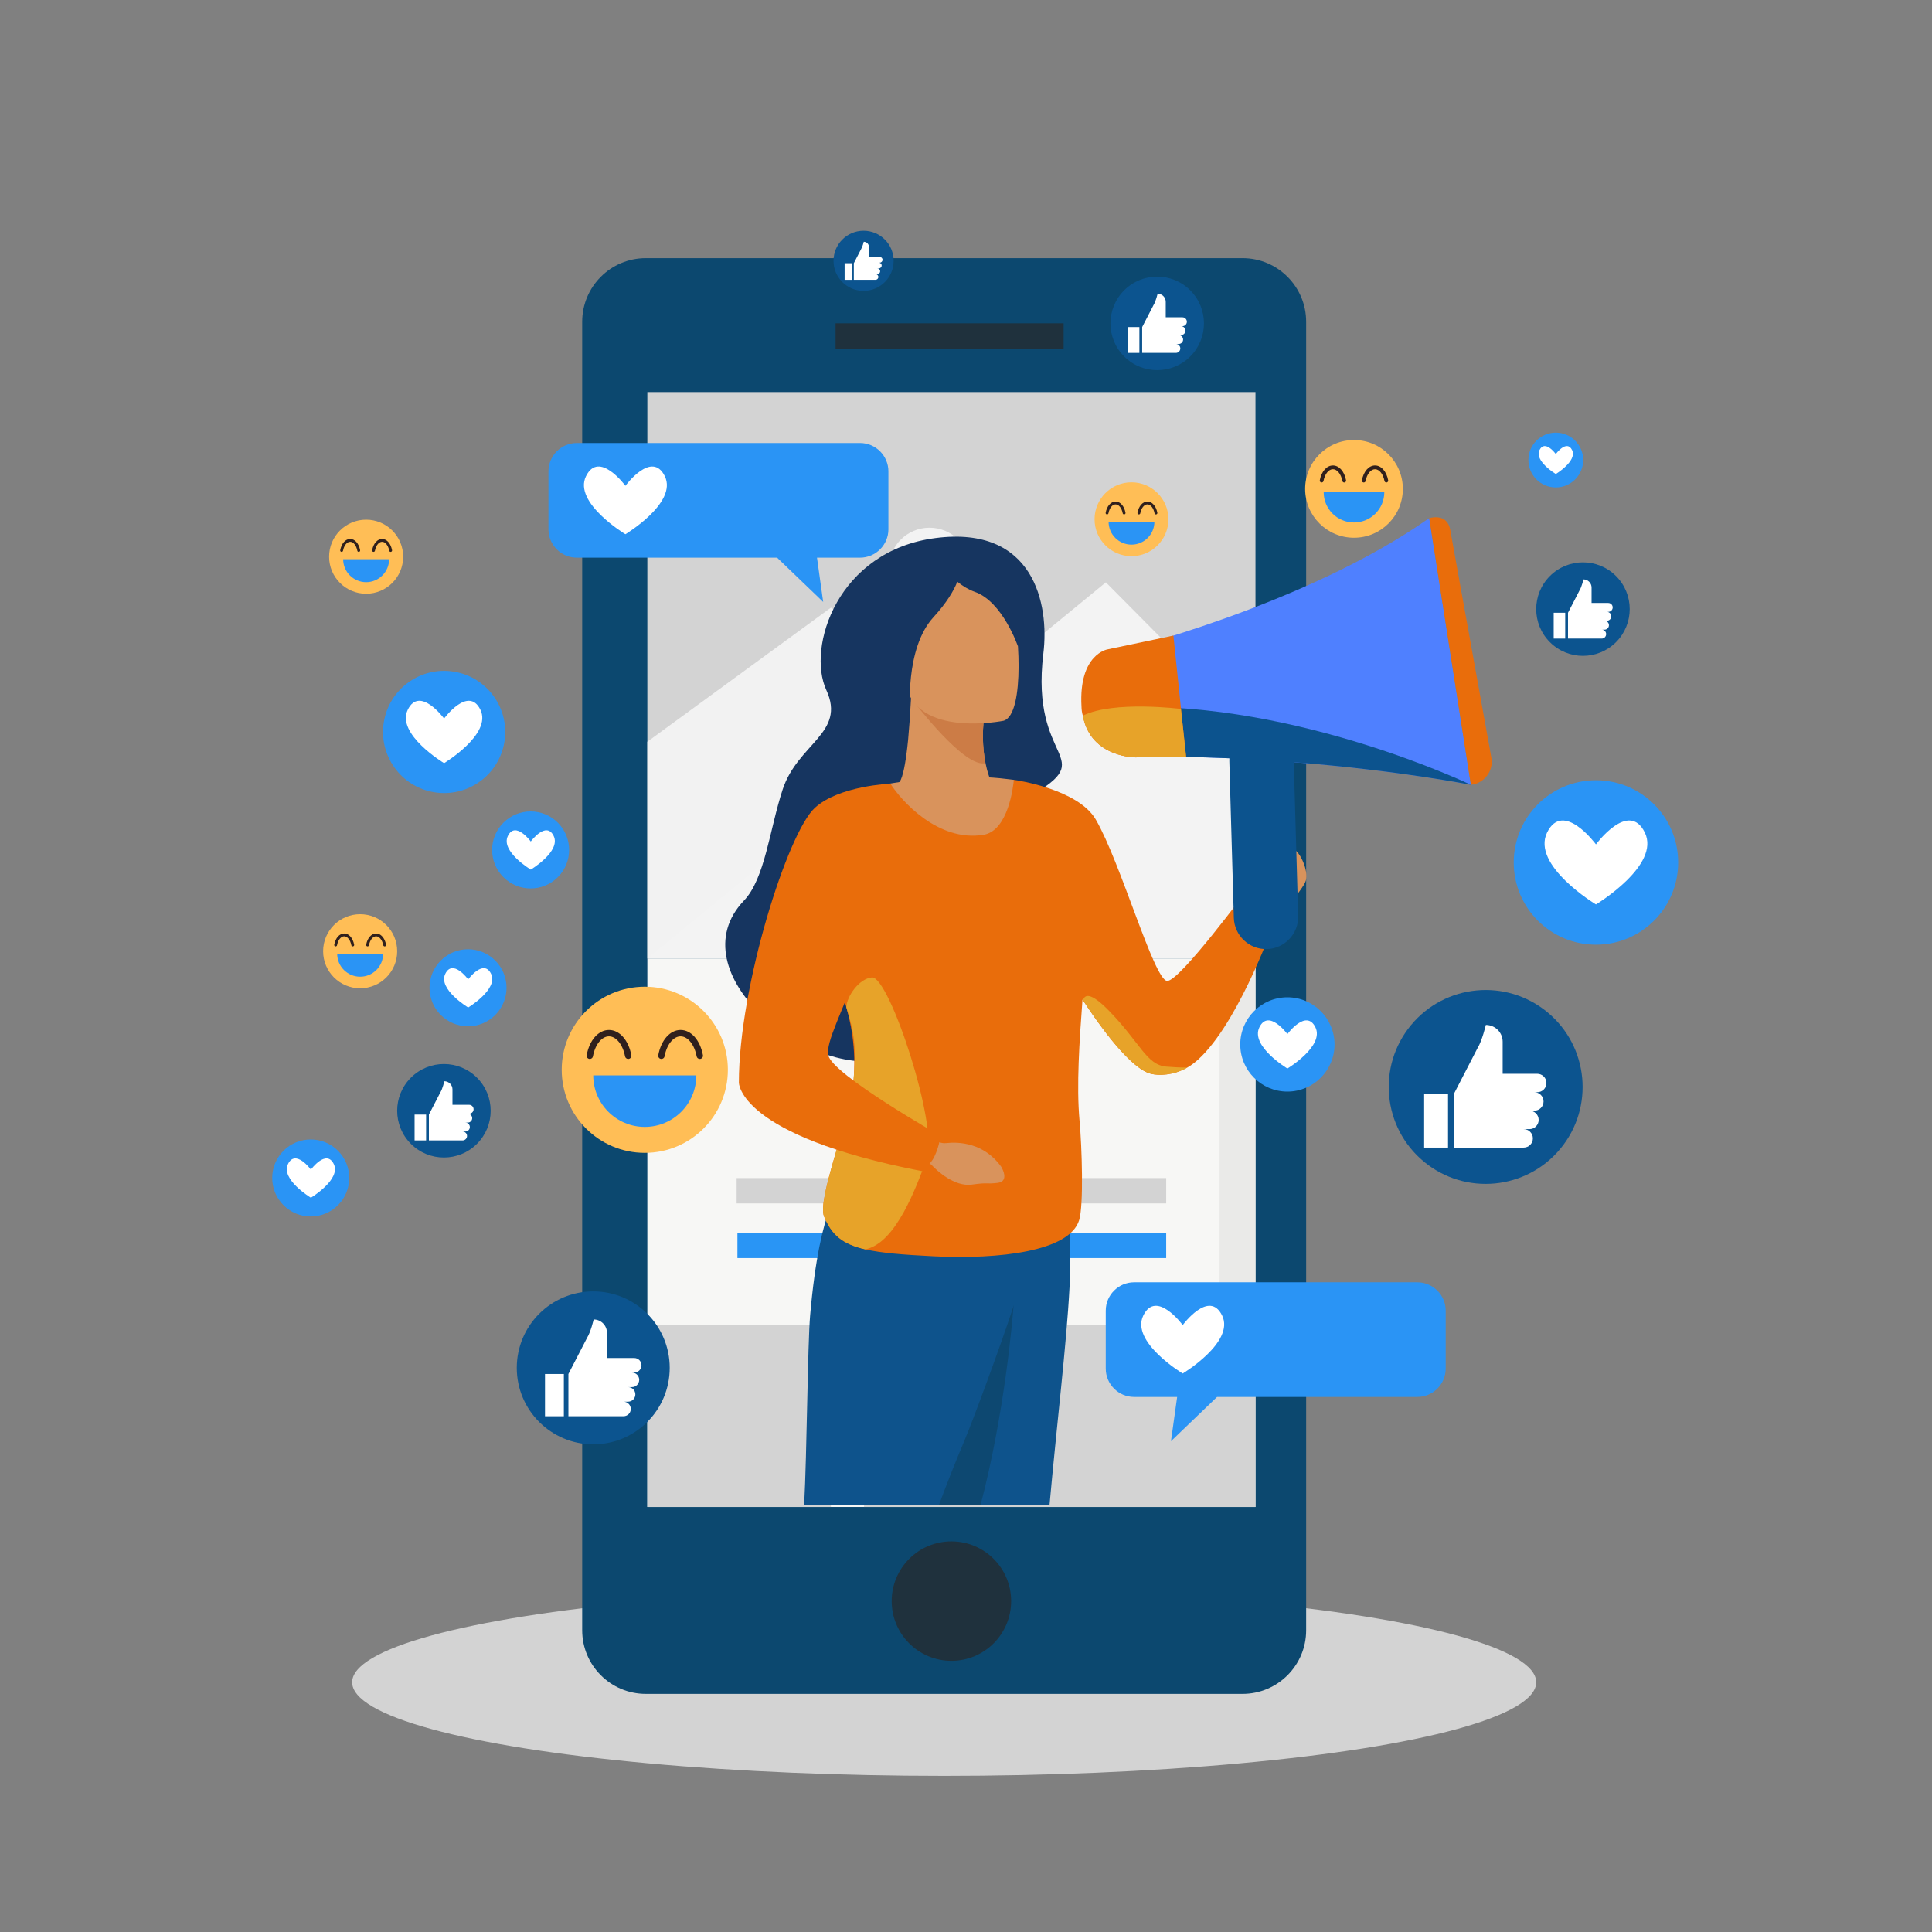 <svg xmlns="http://www.w3.org/2000/svg" xmlns:xlink="http://www.w3.org/1999/xlink" version="1.1" x="0px" y="0px" viewBox="0 0 500 500" enable-background="new 0 0 500 500" xml:space="preserve">
<rect x="0" y="0" width="500" height="500" fill="#808080" stroke="none"/>
<g xmlns="http://www.w3.org/2000/svg" id="BACKGROUND">
</g>
<g xmlns="http://www.w3.org/2000/svg" id="OBJECTS">
	<ellipse id="XMLID_2608_" fill="#D3D3D3" cx="244.351" cy="435.373" rx="153.216" ry="24.216"/>
	<path id="XMLID_40_" fill="#0C486F" d="M321.563,438.375H167.138c-9.095,0-16.468-7.373-16.468-16.468V83.277   c0-9.095,7.373-16.468,16.468-16.468h154.424c9.095,0,16.468,7.373,16.468,16.468v338.63   C338.031,431.002,330.658,438.375,321.563,438.375z"/>
	<rect id="XMLID_39_" x="216.246" y="83.671" fill="#1F313D" width="59.019" height="6.558"/>
	<circle id="XMLID_33_" fill="#1F313D" cx="246.224" cy="414.363" r="15.457"/>
	<rect id="XMLID_34_" x="167.533" y="101.47" fill="#D3D3D3" width="157.383" height="146.578"/>
	<circle id="XMLID_2308_" fill="#F3F3F3" cx="240.554" cy="147.086" r="10.518"/>
	<rect id="XMLID_32_" x="167.533" y="248.048" fill="#F7F7F5" width="157.383" height="141.958"/>
	<rect id="XMLID_2015_" x="190.64" y="304.881" fill="#D3D3D3" width="111.168" height="6.558"/>
	<g id="XMLID_30_">
		<rect id="XMLID_31_" x="190.845" y="319.027" fill="#2995F5" width="31.227" height="6.558"/>
		<rect id="XMLID_1456_" x="230.713" y="319.027" fill="#2995F5" width="31.227" height="6.558"/>
		<rect id="XMLID_1459_" x="270.581" y="319.027" fill="#2995F5" width="31.227" height="6.558"/>
	</g>
	<rect id="XMLID_2200_" x="167.533" y="342.977" fill="#D3D3D3" width="47.505" height="47.029"/>
	<rect id="XMLID_2201_" x="223.618" y="342.977" fill="#D3D3D3" width="101.298" height="47.029"/>
	<rect id="XMLID_1455_" x="315.62" y="248.048" fill="#EAEAE8" width="9.295" height="94.93"/>
	<polygon id="XMLID_2305_" fill="#F2F2F2" points="266.826,187.348 215.037,157.261 167.533,191.955 167.533,248.048  "/>
	<polygon id="XMLID_2306_" fill="#F3F3F3" points="167.533,248.048 286.195,150.703 324.916,189.733 324.916,248.048  "/>
	<g id="XMLID_2581_">
		<g id="XMLID_2445_">
			<circle id="XMLID_2447_" fill="#2A94F5" cx="333.177" cy="270.3" r="12.201"/>
			<path id="XMLID_2446_" fill="#FFFFFF" d="M340.427,265.859c-2.382-4.868-7.25,1.761-7.25,1.761s-4.868-6.629-7.25-1.761     c-2.382,4.868,7.25,10.668,7.25,10.668S342.809,270.727,340.427,265.859z"/>
		</g>
		<g id="XMLID_2547_">
			
				<ellipse id="XMLID_2549_" transform="matrix(0.707 -0.707 0.707 0.707 -115.311 161.559)" fill="#2A94F5" cx="137.363" cy="219.972" rx="9.967" ry="9.967"/>
			<path id="XMLID_2548_" fill="#FFFFFF" d="M143.286,216.343c-1.946-3.977-5.923,1.438-5.923,1.438s-3.977-5.415-5.923-1.438     c-1.946,3.977,5.923,8.715,5.923,8.715S145.232,220.32,143.286,216.343z"/>
		</g>
		<g id="XMLID_2584_">
			<circle id="XMLID_2586_" fill="#2A94F5" cx="402.637" cy="119.057" r="7.091"/>
			<path id="XMLID_2585_" fill="#FFFFFF" d="M406.85,116.476c-1.384-2.829-4.214,1.023-4.214,1.023s-2.829-3.853-4.214-1.023     c-1.385,2.829,4.214,6.2,4.214,6.2S408.235,119.305,406.85,116.476z"/>
		</g>
		<g id="XMLID_2550_">
			
				<ellipse id="XMLID_2552_" transform="matrix(0.707 -0.707 0.707 0.707 -192.018 146.19)" fill="#2A94F5" cx="80.458" cy="304.881" rx="9.967" ry="9.967"/>
			<path id="XMLID_2551_" fill="#FFFFFF" d="M86.381,301.252c-1.946-3.977-5.923,1.439-5.923,1.439s-3.977-5.415-5.923-1.439     c-1.946,3.977,5.923,8.716,5.923,8.716S88.327,305.229,86.381,301.252z"/>
		</g>
		<g id="XMLID_2568_">
			
				<ellipse id="XMLID_2570_" transform="matrix(0.707 -0.707 0.707 0.707 -145.283 160.553)" fill="#2A94F5" cx="121.163" cy="255.648" rx="9.967" ry="9.967"/>
			<path id="XMLID_2569_" fill="#FFFFFF" d="M127.086,252.02c-1.946-3.977-5.923,1.439-5.923,1.439s-3.977-5.416-5.923-1.439     c-1.946,3.977,5.923,8.716,5.923,8.716S129.032,255.997,127.086,252.02z"/>
		</g>
		<g id="XMLID_2523_">
			<circle id="XMLID_2525_" fill="#2A94F5" cx="413.03" cy="223.206" r="21.279"/>
			<path id="XMLID_2524_" fill="#FFFFFF" d="M425.675,215.459c-4.155-8.491-12.646,3.071-12.646,3.071s-8.49-11.562-12.645-3.071     c-4.155,8.491,12.645,18.607,12.645,18.607S429.83,223.95,425.675,215.459z"/>
		</g>
		<g id="XMLID_2414_">
			
				<ellipse id="XMLID_2418_" transform="matrix(0.161 -0.987 0.987 0.161 -90.531 272.368)" fill="#2A94F5" cx="114.93" cy="189.43" rx="15.813" ry="15.813"/>
			<path id="XMLID_2417_" fill="#FFFFFF" d="M124.327,183.674c-3.088-6.309-9.397,2.282-9.397,2.282s-6.309-8.592-9.397-2.282     c-3.088,6.309,9.397,13.827,9.397,13.827S127.415,189.983,124.327,183.674z"/>
		</g>
	</g>
	
		<ellipse id="XMLID_2444_" transform="matrix(0.637 -0.771 0.771 0.637 -77.114 398.592)" fill="#0C548F" cx="384.393" cy="281.122" rx="25.085" ry="25.085"/>
	<g id="XMLID_2441_">
		<path id="XMLID_2443_" fill="#FFFFFF" d="M400.218,280.279c0-1.319-1.069-2.388-2.388-2.388h-8.943v-8.287    c0-2.405-1.949-4.354-4.354-4.354c0,0-0.964,4.115-2.156,6.006l-6.131,11.879v13.859h18.073c1.319,0,2.388-1.069,2.388-2.388    c0-1.319-1.069-2.388-2.388-2.388h1.498c1.319,0,2.388-1.069,2.388-2.388c0-1.319-1.069-2.388-2.388-2.388h1.264    c1.319,0,2.388-1.069,2.388-2.388c0-1.319-1.069-2.388-2.388-2.388h0.749C399.149,282.667,400.218,281.598,400.218,280.279z"/>
		<rect id="XMLID_2442_" x="368.568" y="283.135" fill="#FFFFFF" width="6.18" height="13.859"/>
	</g>
	<g id="XMLID_2531_">
		<circle id="XMLID_2535_" fill="#0C548F" cx="153.531" cy="354.003" r="19.79"/>
		<g id="XMLID_2532_">
			<path id="XMLID_2534_" fill="#FFFFFF" d="M166.016,353.338c0-1.04-0.843-1.884-1.884-1.884h-7.055v-6.538     c0-1.897-1.538-3.435-3.435-3.435c0,0-0.76,3.246-1.701,4.738l-4.837,9.371v10.933h14.258c1.04,0,1.884-0.843,1.884-1.884     s-0.843-1.884-1.884-1.884h1.182c1.04,0,1.884-0.843,1.884-1.884c0-1.04-0.843-1.884-1.884-1.884h0.997     c1.04,0,1.884-0.843,1.884-1.884c0-1.04-0.843-1.884-1.884-1.884h0.591C165.173,355.222,166.016,354.379,166.016,353.338z"/>
			<rect id="XMLID_2533_" x="141.047" y="355.592" fill="#FFFFFF" width="4.876" height="10.933"/>
		</g>
	</g>
	<g id="XMLID_2553_">
		
			<ellipse id="XMLID_2557_" transform="matrix(0.707 -0.707 0.707 0.707 8.563 335.882)" fill="#0C548F" cx="409.727" cy="157.605" rx="12.101" ry="12.101"/>
		<g id="XMLID_2554_">
			<path id="XMLID_2556_" fill="#FFFFFF" d="M417.361,157.198c0-0.636-0.516-1.152-1.152-1.152h-4.314v-3.998     c0-1.16-0.94-2.1-2.1-2.1c0,0-0.465,1.985-1.04,2.897l-2.958,5.73v6.685h8.718c0.636,0,1.152-0.516,1.152-1.152     c0-0.636-0.516-1.152-1.152-1.152h0.723c0.636,0,1.152-0.516,1.152-1.152c0-0.636-0.516-1.152-1.152-1.152h0.61     c0.636,0,1.152-0.516,1.152-1.152c0-0.636-0.516-1.152-1.152-1.152h0.361C416.845,158.35,417.361,157.834,417.361,157.198z"/>
			<rect id="XMLID_2555_" x="402.094" y="158.576" fill="#FFFFFF" width="2.981" height="6.685"/>
		</g>
	</g>
	<g id="XMLID_2571_">
		
			<ellipse id="XMLID_2575_" transform="matrix(0.707 -0.707 0.707 0.707 -169.617 165.469)" fill="#0C548F" cx="114.93" cy="287.48" rx="12.101" ry="12.101"/>
		<g id="XMLID_2572_">
			<path id="XMLID_2574_" fill="#FFFFFF" d="M122.564,287.074c0-0.636-0.516-1.152-1.152-1.152h-4.314v-3.998     c0-1.16-0.94-2.1-2.1-2.1c0,0-0.465,1.985-1.04,2.897l-2.958,5.73v6.685h8.718c0.636,0,1.152-0.516,1.152-1.152     s-0.516-1.152-1.152-1.152h0.723c0.636,0,1.152-0.516,1.152-1.152c0-0.636-0.516-1.152-1.152-1.152h0.61     c0.636,0,1.152-0.516,1.152-1.152c0-0.636-0.516-1.152-1.152-1.152h0.361C122.048,288.226,122.564,287.71,122.564,287.074z"/>
			<rect id="XMLID_2573_" x="107.296" y="288.451" fill="#FFFFFF" width="2.981" height="6.685"/>
		</g>
	</g>
	<g id="XMLID_2576_">
		
			<ellipse id="XMLID_2580_" transform="matrix(0.707 -0.707 0.707 0.707 28.564 236.302)" fill="#0C548F" cx="299.523" cy="83.671" rx="12.101" ry="12.101"/>
		<g id="XMLID_2577_">
			<path id="XMLID_2579_" fill="#FFFFFF" d="M307.157,83.264c0-0.636-0.516-1.152-1.152-1.152h-4.314v-3.998     c0-1.16-0.94-2.1-2.1-2.1c0,0-0.465,1.985-1.04,2.897l-2.958,5.73v6.685h8.718c0.636,0,1.152-0.516,1.152-1.152     c0-0.636-0.516-1.152-1.152-1.152h0.723c0.636,0,1.152-0.516,1.152-1.152c0-0.636-0.516-1.152-1.152-1.152h0.61     c0.636,0,1.152-0.516,1.152-1.152c0-0.636-0.516-1.152-1.152-1.152h0.361C306.641,84.416,307.157,83.9,307.157,83.264z"/>
			<rect id="XMLID_2578_" x="291.889" y="84.642" fill="#FFFFFF" width="2.981" height="6.685"/>
		</g>
	</g>
	<g id="XMLID_2583_">
		<circle id="XMLID_2606_" fill="#0C548F" cx="223.494" cy="67.496" r="7.779"/>
		<g id="XMLID_2603_">
			<path id="XMLID_2605_" fill="#FFFFFF" d="M228.402,67.234c0-0.409-0.332-0.741-0.741-0.741h-2.773v-2.57     c0-0.746-0.604-1.35-1.35-1.35c0,0-0.299,1.276-0.669,1.863l-1.901,3.684v4.298h5.605c0.409,0,0.74-0.332,0.74-0.741     c0-0.409-0.331-0.741-0.74-0.741h0.465c0.409,0,0.74-0.331,0.74-0.741c0-0.409-0.331-0.74-0.74-0.74h0.392     c0.409,0,0.74-0.332,0.74-0.741c0-0.409-0.331-0.74-0.74-0.74h0.232C228.07,67.975,228.402,67.643,228.402,67.234z"/>
			<rect id="XMLID_2604_" x="218.586" y="68.12" fill="#FFFFFF" width="1.917" height="4.298"/>
		</g>
	</g>
	<g id="XMLID_2397_">
		<circle id="XMLID_2408_" fill="#FFBE56" cx="166.871" cy="276.858" r="21.5"/>
		<g id="XMLID_2398_">
			<g id="XMLID_2405_">
				<path id="XMLID_2406_" fill="#2A94F5" d="M180.211,278.3c0,7.367-5.972,13.34-13.34,13.34s-13.34-5.973-13.34-13.34H180.211z"/>
			</g>
			<g id="XMLID_2399_">
				<g id="XMLID_2403_">
					<path id="XMLID_2404_" fill="#30201D" d="M162.571,274.05c-0.39,0-0.737-0.276-0.812-0.673       c-0.576-3.046-2.285-5.173-4.157-5.173c-1.876,0-3.581,2.126-4.148,5.171c-0.085,0.449-0.516,0.738-0.964,0.662       c-0.449-0.084-0.745-0.515-0.662-0.964c0.727-3.901,3.048-6.522,5.775-6.522c2.722,0,5.045,2.621,5.782,6.52       c0.085,0.449-0.21,0.881-0.659,0.966C162.673,274.045,162.622,274.05,162.571,274.05z"/>
				</g>
				<g id="XMLID_2401_">
					<path id="XMLID_2402_" fill="#30201D" d="M181.102,274.05c-0.39,0-0.736-0.276-0.812-0.673       c-0.576-3.046-2.285-5.173-4.158-5.173c-1.875,0-3.581,2.126-4.148,5.171c-0.084,0.448-0.514,0.737-0.965,0.661       c-0.449-0.084-0.745-0.516-0.661-0.965c0.728-3.9,3.049-6.522,5.775-6.522c2.722,0,5.046,2.621,5.783,6.52       c0.085,0.449-0.21,0.881-0.659,0.966C181.205,274.045,181.153,274.05,181.102,274.05z"/>
				</g>
			</g>
		</g>
	</g>
	<g id="XMLID_2513_">
		<circle id="XMLID_2522_" fill="#FFBE56" cx="350.411" cy="126.522" r="12.644"/>
		<g id="XMLID_2514_">
			<g id="XMLID_2520_">
				<path id="XMLID_2521_" fill="#2A94F5" d="M358.256,127.37c0,4.333-3.512,7.845-7.845,7.845c-4.333,0-7.845-3.512-7.845-7.845      H358.256z"/>
			</g>
			<g id="XMLID_2515_">
				<g id="XMLID_2518_">
					<path id="XMLID_2519_" fill="#30201D" d="M347.882,124.871c-0.229,0-0.433-0.162-0.477-0.396       c-0.339-1.791-1.344-3.042-2.445-3.042c-1.103,0-2.106,1.25-2.44,3.041c-0.05,0.264-0.303,0.434-0.567,0.389       c-0.264-0.049-0.438-0.303-0.389-0.567c0.427-2.294,1.792-3.836,3.396-3.836c1.601,0,2.967,1.541,3.4,3.834       c0.05,0.264-0.124,0.518-0.388,0.568C347.942,124.868,347.912,124.871,347.882,124.871z"/>
				</g>
				<g id="XMLID_2516_">
					<path id="XMLID_2517_" fill="#30201D" d="M358.78,124.871c-0.229,0-0.433-0.162-0.477-0.396       c-0.339-1.791-1.344-3.042-2.445-3.042c-1.103,0-2.106,1.25-2.44,3.041c-0.049,0.263-0.302,0.434-0.567,0.389       c-0.264-0.049-0.438-0.303-0.389-0.568c0.428-2.294,1.793-3.835,3.396-3.835c1.601,0,2.968,1.541,3.401,3.834       c0.05,0.264-0.124,0.518-0.388,0.568C358.84,124.868,358.81,124.871,358.78,124.871z"/>
				</g>
			</g>
		</g>
	</g>
	<g id="XMLID_2537_">
		<circle id="XMLID_2546_" fill="#FFBE56" cx="94.756" cy="144.074" r="9.583"/>
		<g id="XMLID_2538_">
			<g id="XMLID_2544_">
				<path id="XMLID_2545_" fill="#2A94F5" d="M100.702,144.716c0,3.284-2.662,5.946-5.946,5.946c-3.284,0-5.946-2.662-5.946-5.946      H100.702z"/>
			</g>
			<g id="XMLID_2539_">
				<g id="XMLID_2542_">
					<path id="XMLID_2543_" fill="#30201D" d="M92.839,142.822c-0.174,0-0.328-0.123-0.362-0.3       c-0.257-1.358-1.018-2.306-1.853-2.306c-0.836,0-1.596,0.948-1.849,2.305c-0.038,0.2-0.23,0.329-0.43,0.295       c-0.2-0.037-0.332-0.23-0.295-0.43c0.324-1.739,1.358-2.907,2.574-2.907c1.213,0,2.249,1.168,2.577,2.906       c0.038,0.2-0.094,0.393-0.294,0.43C92.885,142.82,92.862,142.822,92.839,142.822z"/>
				</g>
				<g id="XMLID_2540_">
					<path id="XMLID_2541_" fill="#30201D" d="M101.1,142.822c-0.174,0-0.328-0.123-0.362-0.3c-0.257-1.358-1.019-2.306-1.853-2.306       c-0.836,0-1.596,0.948-1.849,2.305c-0.037,0.2-0.229,0.329-0.43,0.295c-0.2-0.037-0.332-0.23-0.295-0.43       c0.324-1.739,1.359-2.907,2.574-2.907c1.213,0,2.249,1.168,2.578,2.906c0.038,0.2-0.094,0.393-0.294,0.43       C101.145,142.82,101.122,142.822,101.1,142.822z"/>
				</g>
			</g>
		</g>
	</g>
	<circle id="XMLID_2602_" fill="#FFBE56" cx="93.208" cy="246.179" r="9.583"/>
	<g id="XMLID_2594_">
		<g id="XMLID_2600_">
			<path id="XMLID_2601_" fill="#2A94F5" d="M99.154,246.821c0,3.284-2.662,5.946-5.946,5.946c-3.284,0-5.946-2.662-5.946-5.946     H99.154z"/>
		</g>
		<g id="XMLID_2595_">
			<g id="XMLID_2598_">
				<path id="XMLID_2599_" fill="#30201D" d="M91.291,244.927c-0.174,0-0.328-0.123-0.362-0.3c-0.257-1.358-1.018-2.306-1.853-2.306      c-0.836,0-1.596,0.948-1.849,2.305c-0.038,0.2-0.23,0.329-0.43,0.295c-0.2-0.038-0.332-0.23-0.295-0.43      c0.324-1.739,1.358-2.907,2.574-2.907c1.213,0,2.249,1.168,2.577,2.906c0.038,0.2-0.094,0.393-0.294,0.43      C91.337,244.925,91.314,244.927,91.291,244.927z"/>
			</g>
			<g id="XMLID_2596_">
				<path id="XMLID_2597_" fill="#30201D" d="M99.552,244.927c-0.174,0-0.328-0.123-0.362-0.3c-0.257-1.358-1.019-2.306-1.853-2.306      c-0.836,0-1.596,0.948-1.849,2.305c-0.037,0.2-0.229,0.329-0.43,0.295c-0.2-0.038-0.332-0.23-0.295-0.43      c0.324-1.739,1.359-2.907,2.574-2.907c1.213,0,2.249,1.168,2.578,2.906c0.038,0.2-0.094,0.393-0.294,0.43      C99.597,244.925,99.574,244.927,99.552,244.927z"/>
			</g>
		</g>
	</g>
	<g id="XMLID_2558_">
		<circle id="XMLID_2567_" fill="#FFBE56" cx="292.829" cy="134.379" r="9.557"/>
		<g id="XMLID_2559_">
			<g id="XMLID_2565_">
				<path id="XMLID_2566_" fill="#2A94F5" d="M298.759,135.02c0,3.275-2.655,5.93-5.93,5.93c-3.275,0-5.93-2.655-5.93-5.93H298.759z      "/>
			</g>
			<g id="XMLID_2560_">
				<g id="XMLID_2563_">
					<path id="XMLID_2564_" fill="#30201D" d="M290.917,133.131c-0.173,0-0.327-0.123-0.361-0.299c-0.256-1.354-1.016-2.3-1.848-2.3       c-0.834,0-1.592,0.945-1.844,2.299c-0.038,0.199-0.229,0.328-0.429,0.294c-0.2-0.037-0.331-0.229-0.294-0.429       c0.323-1.734,1.355-2.9,2.567-2.9c1.21,0,2.243,1.165,2.57,2.898c0.038,0.2-0.093,0.392-0.293,0.429       C290.963,133.128,290.94,133.131,290.917,133.131z"/>
				</g>
				<g id="XMLID_2561_">
					<path id="XMLID_2562_" fill="#30201D" d="M299.155,133.131c-0.173,0-0.327-0.123-0.361-0.299c-0.256-1.354-1.016-2.3-1.848-2.3       c-0.834,0-1.592,0.945-1.844,2.299c-0.037,0.199-0.228,0.328-0.429,0.294c-0.2-0.037-0.331-0.229-0.294-0.429       c0.323-1.734,1.355-2.899,2.567-2.899c1.21,0,2.243,1.165,2.571,2.898c0.038,0.2-0.093,0.392-0.293,0.429       C299.201,133.128,299.178,133.131,299.155,133.131z"/>
				</g>
			</g>
		</g>
	</g>
	<path id="XMLID_2396_" fill="#2A94F5" d="M222.585,114.651H149.27c-4.032,0-7.332,3.299-7.332,7.332v15.006   c0,4.032,3.299,7.332,7.332,7.332h51.841l11.928,11.459l-1.601-11.459h11.147c4.032,0,7.332-3.299,7.332-7.332v-15.006   C229.916,117.95,226.617,114.651,222.585,114.651z"/>
	<path id="XMLID_2394_" fill="#FFFFFF" d="M172.055,123.248c-3.352-6.849-10.2,2.477-10.2,2.477s-6.849-9.326-10.2-2.477   c-3.352,6.849,10.2,15.009,10.2,15.009S175.406,130.097,172.055,123.248z"/>
	<path id="XMLID_2530_" fill="#2A94F5" d="M293.498,331.859h73.316c4.032,0,7.331,3.299,7.331,7.331v15.006   c0,4.032-3.299,7.331-7.331,7.331h-51.841l-11.929,11.459l1.601-11.459h-11.147c-4.032,0-7.331-3.299-7.331-7.331V339.19   C286.167,335.158,289.466,331.859,293.498,331.859z"/>
	<path id="XMLID_2528_" fill="#FFFFFF" d="M316.284,340.456c-3.352-6.849-10.2,2.477-10.2,2.477s-6.849-9.326-10.2-2.477   c-3.352,6.849,10.2,15.009,10.2,15.009S319.635,347.305,316.284,340.456z"/>
	<g>
		<path fill="#D9935C" d="M323.492,236.775c0,0-1.468-7.093,0.879-8.999c2.346-1.906,9.459-8.498,10.79-7.744    c1.331,0.754,3.511,5.226,2.799,7.847c-0.712,2.622-9.674,12.105-9.674,12.105L323.492,236.775z"/>
		<g>
			<path fill="#0E538C" d="M276.791,333.134c-0.749,14.57-3.29,35.361-5.177,56.377h-31.866c-0.685-5.634-1.681-11.126-2.781-16.486     c-1.785-8.686-3.839-17.041-5.278-25.124c-2.9-16.271-2.357-28.988,0.155-38.856c2.153-8.473,5.76-14.846,9.883-19.57     c9.035-10.351,34.193,9.878,34.193,9.878S277.532,318.648,276.791,333.134z"/>
		</g>
		<path fill="#0D4871" d="M262.318,337.765c0,0-0.007,0.104-0.022,0.305c-0.228,2.989-2.233,27.467-8.531,51.44h-14.016    c-0.685-5.634-1.681-11.126-2.781-16.486c2.388-14.054,4.658-25.216,4.658-25.216L262.318,337.765z"/>
		<path fill="#0E538C" d="M264.185,331.84c-0.344,1.381-1.015,3.566-1.889,6.23c-3.595,10.922-10.644,29.904-12.652,34.647    c-2.35,5.552-4.566,11.167-6.654,16.794h-34.874c0.719-13.529,0.896-41.618,1.548-49.098c2.621-30.071,8.311-32.997,8.311-32.997    l13.87,1.628l32.321,3.793C264.166,312.837,269.471,310.543,264.185,331.84z"/>
		<path fill="#163560" d="M270.021,169.108c1.56-12.742-2.419-33.13-27.85-29.872c-25.431,3.258-33.445,28.251-28.316,39.363    c5.129,11.113-7.383,13.793-11.311,25.743c-3.374,10.266-4.551,23.013-10.011,28.733c-17.605,18.443,16.902,46.805,37.704,40.825    c37.891-10.893,42.771-12.519,41.426-42.291c-0.689-15.254-12.557-21.164-5.022-25.577    C284.843,195.371,266.49,197.939,270.021,169.108z"/>
		<path fill="#D9935C" d="M262.326,210.012l-7.544,11.305l-15.132-0.739l-7.001-18.11c0,0,1.304-0.239,2.37-11.001    c0.261-2.826,0.522-6.37,0.761-10.827c0,0-0.022-0.022,0-0.044c0-0.369,0.022-0.739,0.043-1.109l1.957,0.587l16.958,5.174    c0,0-0.087,0.566-0.196,1.544c-0.196,2.153-0.391,6.283,0.5,10.697C255.955,201.968,257.999,206.751,262.326,210.012z"/>
		<path fill="#D9935C" d="M262.376,201.822c-0.973,0-17.488-3.361-45.378,3.774c0,0,15.275,69.981,10.086,83.172    c-5.189,13.19-7.161,24.897-7.161,24.897l56.292,0.698c0,0-0.787-45.273,1.808-61.297    C280.616,237.042,262.376,201.822,262.376,201.822z"/>
		<path fill="#e96d0b" d="M323.201,229.709c0,0-17.98,24.394-21.154,24.154c-3.413-0.282-11.979-30.59-18.458-41.765    c-4.542-7.801-20.187-10.132-21.209-10.276c-0.001,0-0.002,0-0.003-0.001v0c-0.033-0.005-0.05-0.007-0.05-0.007l0.038,0.154    c-0.134,1.443-1.409,13.017-7.815,14.074c-11.814,1.95-21.336-8.874-24.117-13.23c0,0-13.57,3.424-17.552,7.965    c-3.772,4.298,1.389,36.146,2.535,39.199c0.991,2.621,1.927,5.18,2.742,7.75c2.157,6.783,3.475,13.671,2.719,22.155    c-0.823,9.264-9.478,30.431-7.606,34.94c1.962,4.735,4.688,7.134,10.652,8.503c4.111,0.948,9.759,1.404,17.755,1.802    c16.959,0.843,35.132-1.289,37.605-9.351c1.186-3.869,0.729-18.842,0.101-25.753c-0.825-9.085-0.028-20.68,0.766-31.335    c0.038,0.059,0.076,0.117,0.114,0.176c0,0,0,0.022,0.022,0.022c1.826,2.805,3.935,5.805,6.088,8.609    c3.261,4.196,6.653,7.871,9.544,9.566c0.718,0.413,1.392,0.696,2.022,0.848c1.913,0.456,5.674,0.456,9.327-1.631    c0.587-0.326,1.196-0.739,1.783-1.196c10.653-8.457,20.132-34.873,20.132-34.873C330.202,234.058,323.201,229.709,323.201,229.709    z"/>
		<path fill="#E7A329" d="M213.269,314.822c1.962,4.735,4.688,7.134,10.652,8.503c7.972-1.533,13.23-16.202,15.937-23.422    c3.12-8.32-9.719-47.337-14.205-46.947c-3.335,0.289-6.518,4.918-6.627,7.703c2.157,6.783,2.605,10.74,1.848,19.223    C220.052,289.145,211.397,310.313,213.269,314.822z"/>
		<path fill="#E7A329" d="M307.265,276.279c-3.653,2.087-7.414,2.087-9.327,1.631c-0.63-0.152-1.304-0.435-2.022-0.848    c-2.892-1.695-6.283-5.37-9.544-9.566c-2.152-2.805-4.261-5.805-6.088-8.609c0.413-1.522,1.913-2.239,6.761,2.739    c8.153,8.37,9.653,13.98,14.828,14.415C303.656,276.192,305.46,276.279,307.265,276.279z"/>
		<path fill="#CC7C46" d="M255.042,197.489c-5.37,1.478-18.48-15.806-19.263-16.85c-0.022-0.022-0.044-0.044-0.044-0.044h0.044    l2-0.522l16.958,5.174c0,0-0.087,0.566-0.196,1.544C254.347,188.945,254.151,193.075,255.042,197.489z"/>
		<path fill="#D9935C" d="M259.681,186.541c0,0-22.652,4.549-25.267-9.601c-2.616-14.15-7.301-23.092,7.051-26.595    c14.352-3.503,18.168,1.376,20.19,5.886C263.676,160.742,265.505,184.993,259.681,186.541z"/>
		<path fill="#163560" d="M261.939,147.811c-11.174-11.012-20.95-4.557-18.52-1.611c-4.031-0.069-9.559,0.772-13.391,5.083    c-6.698,7.535,5.533,33.085,5.533,33.085s-1.452-16.469,5.998-24.613c3.551-3.881,5.317-7.001,6.195-9.205    c1.399,1.116,2.922,2.054,4.526,2.617c7.208,2.529,11.168,14.125,11.168,14.125C266.026,161.881,266.753,152.555,261.939,147.811z    "/>
		<path fill="#D9935C" d="M235.351,292.29l5.048,2.433c2.234,0.656,3.107,1.263,4.448,1.113c3.238-0.361,9.775-0.159,14.293,6.155    c0,0,2.286,3.747-0.959,4.134c-3.245,0.386-2.091-0.195-6.646,0.443c-4.555,0.638-9.145-3.662-10.572-5.216l-5.287-1.937    L235.351,292.29z"/>
		<path fill="#e96d0b" d="M230.429,202.813c0,0-13.389,0.53-19.598,6.307c-7.021,6.533-19.609,46.156-19.609,71.039    c0,0-0.253,13.706,47.432,22.94c0,0,2.284-1.894,3.142-3.722c1.519-3.237,1.517-5.462,1.517-5.462s-27.962-15.859-28.968-20.851    C213.005,266.402,232.146,240.456,230.429,202.813z"/>
		<path fill="#4F80FF" d="M380.665,203.109c0,0-39.484-7.879-86.704-7.242l-2.732-12.868l-2.998-14.099    c0,0,49.331-11.966,81.651-34.82L380.665,203.109z"/>
		<path fill="#e96d0b" d="M380.665,203.109L380.665,203.109c3.495-0.4,5.912-3.605,5.296-7.02l-10.637-58.94    c-0.515-2.856-2.587-3.761-5.441-3.068L380.665,203.109z"/>
		<path fill="#0C538E" d="M334.825,197.251c27.1,2.118,45.841,5.858,45.841,5.858s-44.92-21.574-89.435-20.11l2.732,12.868    c8.369-0.113,16.494,0.042,24.2,0.373c-0.014,0.237-0.02,0.477-0.013,0.719l1.165,40.578c0.131,4.58,3.986,8.219,8.566,8.088l0,0    c4.58-0.132,8.219-3.986,8.088-8.566L334.825,197.251z"/>
		<path fill="#e96d0b" d="M306.968,195.904l-12.773,0.099c0.188,0.039-11.909,0.346-13.959-10.788    c-0.23-0.776-0.335-1.524-0.35-2.387c-0.754-13.573,6.758-14.775,6.758-14.775l17.028-3.573l1.978,18.988c0,0,0,0-0.013,0.063    L306.968,195.904z"/>
		<path fill="#E7A329" d="M306.968,195.904l-12.773,0.099c0.188,0.039-11.909,0.346-13.959-10.788    c7.893-3.964,25.413-1.747,25.413-1.747s0,0-0.013,0.063L306.968,195.904z"/>
		<rect x="173.984" y="97.252" fill="none" width="245.13" height="251.212"/>
	</g>
</g>
<g xmlns="http://www.w3.org/2000/svg" id="DESIGNED_BY_FREEPIK">
</g>
</svg>